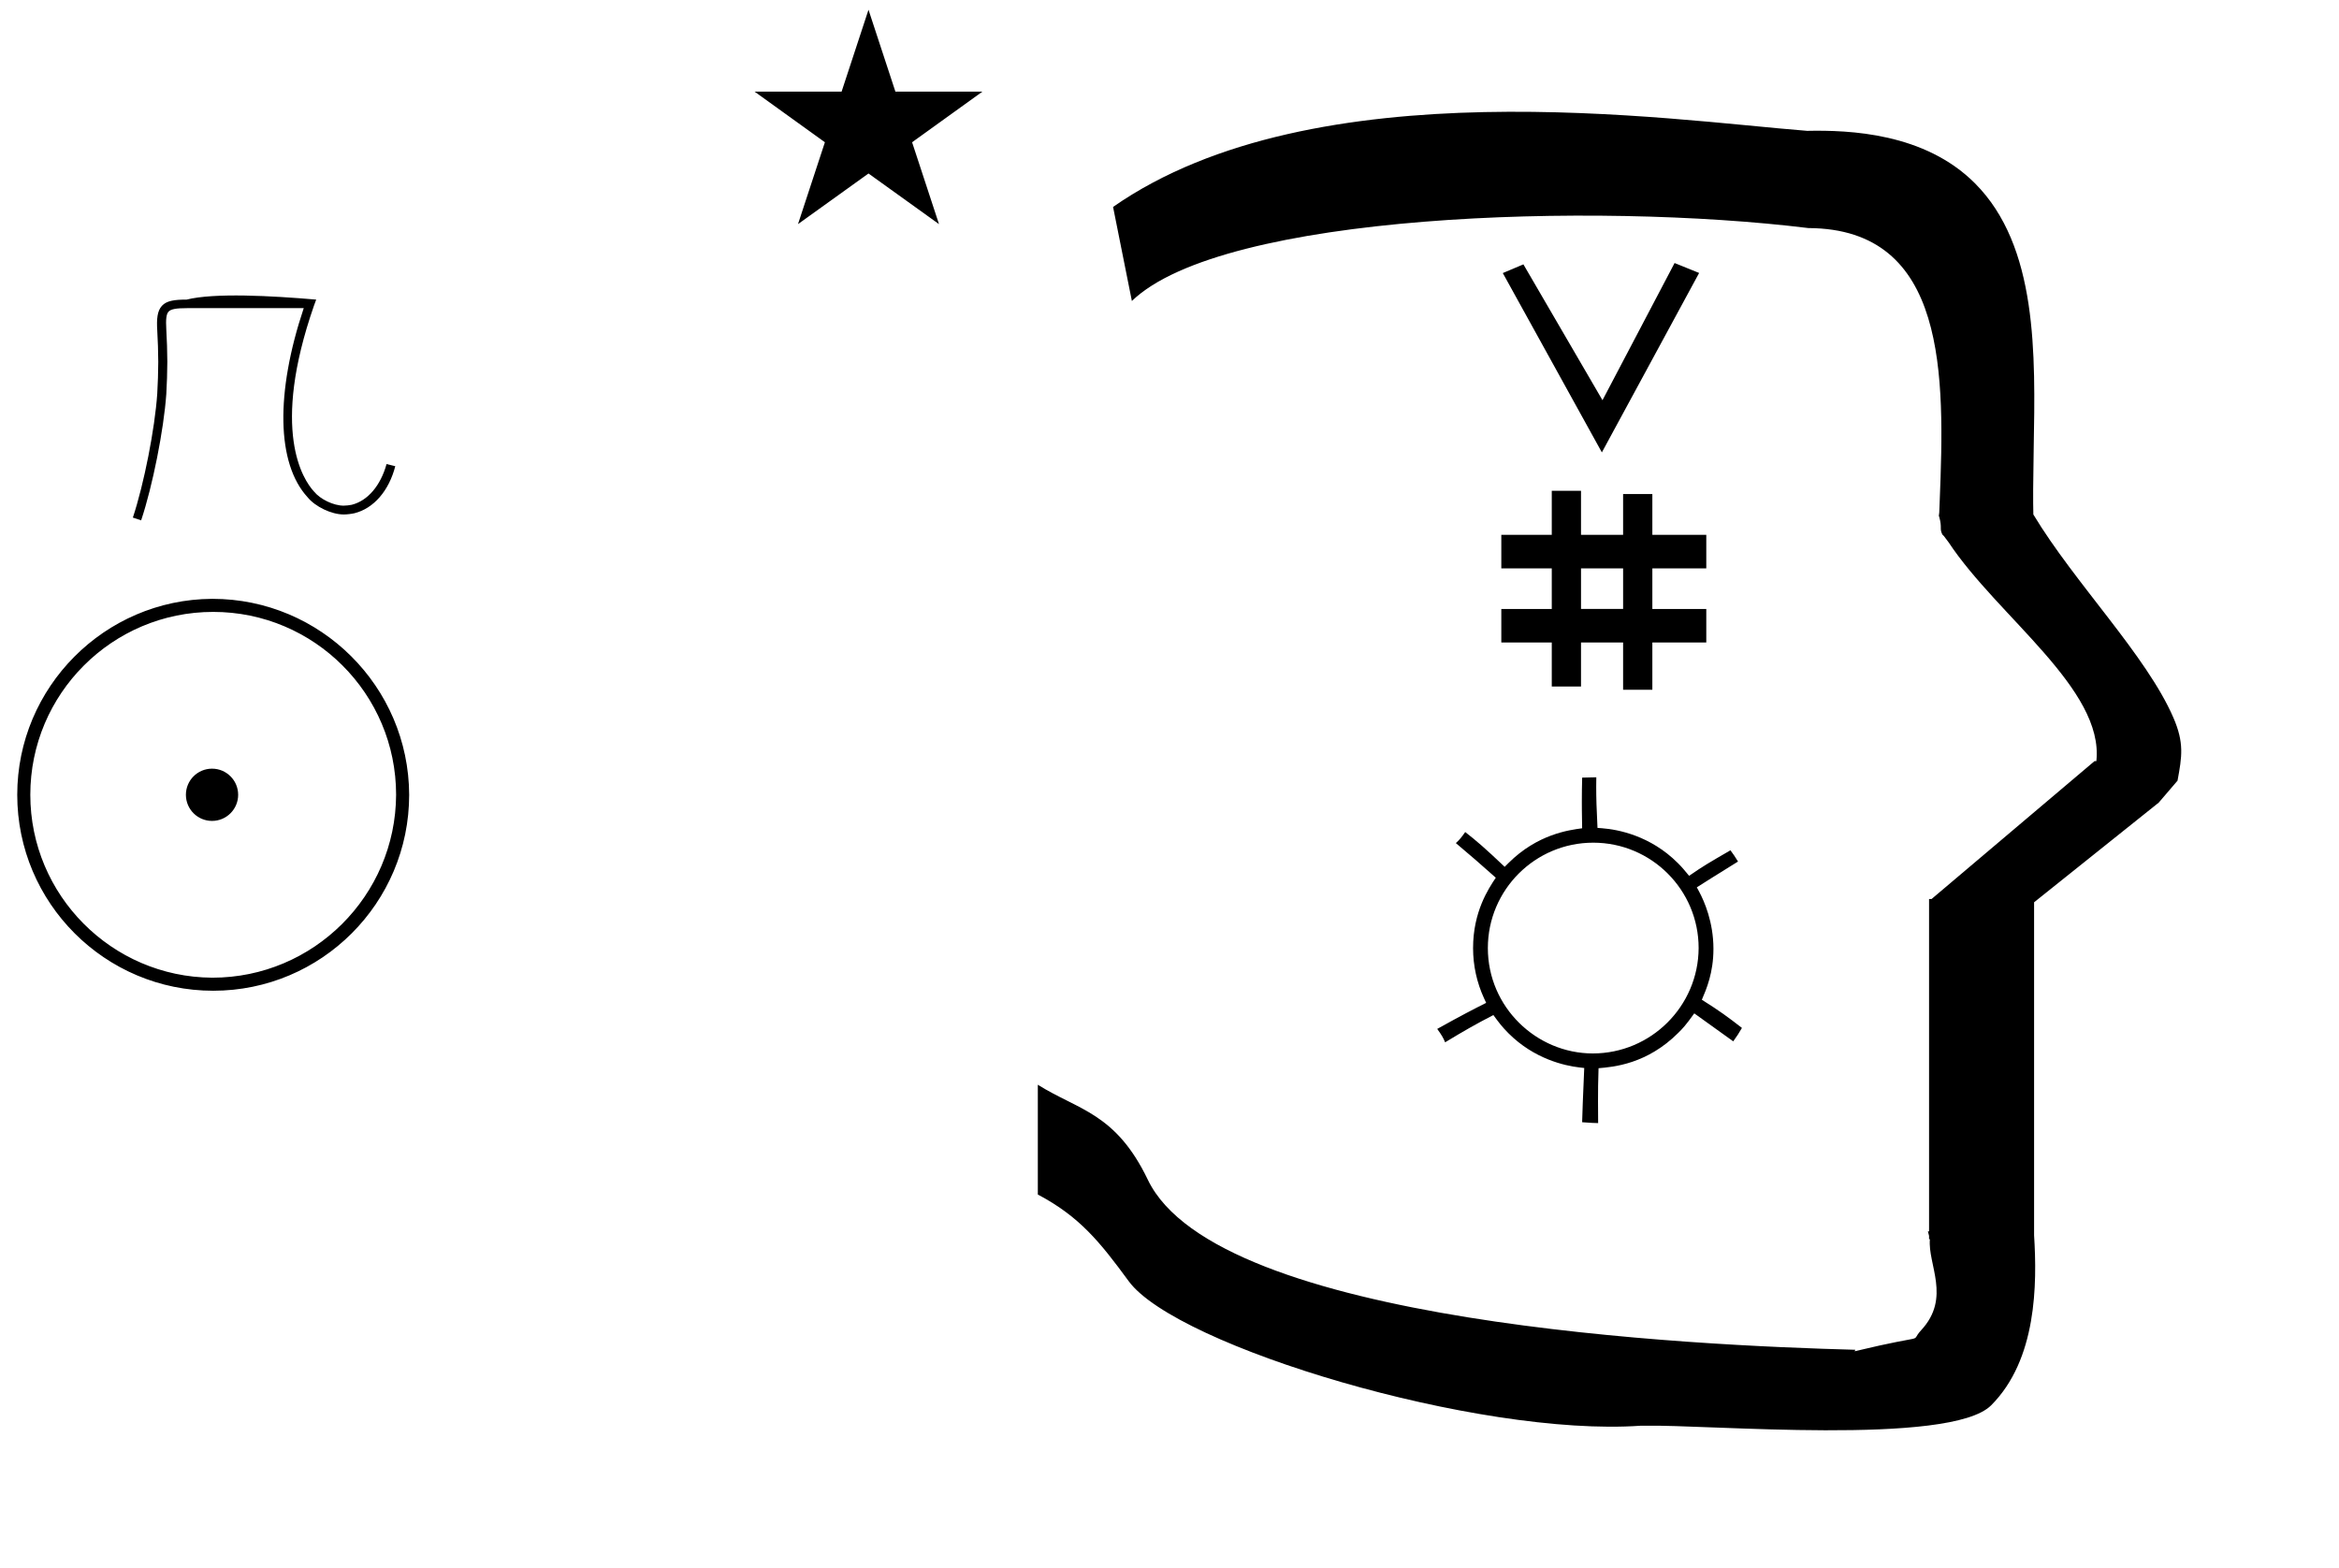 <?xml version="1.0" standalone="no"?>
<!DOCTYPE svg PUBLIC "-//W3C//DTD SVG 1.1//EN" "http://www.w3.org/Graphics/SVG/1.1/DTD/svg11.dtd" >
<svg xmlns="http://www.w3.org/2000/svg" xmlns:xlink="http://www.w3.org/1999/xlink" version="1.1" viewBox="-451 0 1492 1000">
  <g transform="matrix(1 0 0 -1 0 800)">
   <path fill="currentColor"
d="M30.324 741.553h55.515l17.161 52.226l17.16 -52.226h55.516l-44.867 -32.296l17.161 -52.225l-44.97 32.296l-44.971 -32.296l17.161 52.225zM271 608l-12 60c128.725 89.788 355.203 55.363 442.457 48.56
c0 -0.011 0.001 -0.021 0.001 -0.032c27.446 0.582 75.186 -1.321 107.268 -33.403c40.14 -40.14 38.615 -108.841 37.525 -169.365c-0.396 -21.926 -0.434 -33.24 -0.222 -41.946
c26.379 -43.828 72.168 -89.959 89.325 -129.607c6.951 -16.064 5.492 -24.764 2.646 -40.205l-12 -14l-79.501 -63.577v-212.431c1.939 -31.087 1.824 -79.241 -27.416 -108.48c-26.032 -26.032 -182.507 -12.02 -220.584 -13.005
l-2.901 0.013c-103.732 -7.3 -296.108 50.602 -326.603 92.172c-18.506 25.227 -31.401 41.253 -57.995 55.309v70.037c25.817 -16.263 49.624 -17.807 70.19 -60.636c44.219 -92.082 349.455 -105.734 451.309 -108.438l-0.499 -0.963
c50 12 34.151 4.481 42.535 13.536c19.177 20.712 3.979 41.969 5.508 57.965h-0.542v2.149c-0.254 0.99 -0.501 1.941 -0.738 2.849h0.738v207.174v3.487v1.339h1.582l104 88h1.133
c4.983 45.895 -62.838 92.129 -94.216 139.501l-3 4l-1 1c-2.021 3.992 0.044 4.025 -2.084 11.56c-0.037 0.131 -0.189 0.247 -0.175 0.367l0.259 2.072l0.064 1.499
c0.01 0.227 0.15 3.896 0.242 6.244c3.114 79.152 5.197 173.389 -83.815 173.771c-136.35 16.746 -373.536 9.534 -431.49 -46.514zM483.63 269.236c-2.394 -3.397 -3.633 -4.955 -5.969 -7.047
c9.712 -8.204 15.501 -13.178 25.474 -22.083c-4.697 -7.038 -14.491 -21.715 -14.491 -44.879c0 -11.378 2.482 -22.176 6.935 -31.889l1.407 -3.068c-8.328 -4.196 -15.318 -7.763 -31.215 -16.62
c2.743 -3.781 3.936 -5.77 5.043 -8.547c12.065 7.296 19.171 11.383 30.778 17.392c3.166 -4.334 5.392 -7.38 9.627 -11.615c16.464 -16.464 35.917 -20.711 45.101 -21.783l3.23 -0.377
c-0.909 -20.64 -1.127 -27.17 -1.338 -34.59c5.719 -0.419 7.621 -0.528 10.203 -0.558c-0.049 5.089 -0.075 9.688 -0.075 13.861c0 7.856 0.045 12.086 0.337 21.153
c9.515 0.798 30.895 2.591 50.868 22.564c2.812 2.812 4.592 4.592 10.188 12.42c11.182 -8.076 16.889 -12.173 24.861 -17.843c2.486 3.478 3.593 5.143 5.547 8.558c-8.695 6.77 -14.437 10.994 -25.571 17.972
c2.928 6.813 7.394 17.21 7.394 32.507c0 17.042 -5.855 30.337 -9.068 36.344l-1.531 2.862c0.262 0.167 17.052 10.803 26.283 16.452c-1.846 3.011 -2.91 4.591 -4.83 7.174
c-14.312 -8.291 -17.161 -9.942 -26.375 -16.287c-3.272 3.971 -4.505 5.467 -7.195 8.157c-17.535 17.535 -38.208 21.391 -48.173 22.173l-3.066 0.24c-0.625 12.568 -0.818 19.01 -0.818 26.299
c0 2.282 0.026 4.247 0.061 5.986l-9.024 -0.215c-0.147 -5.387 -0.205 -10.322 -0.205 -15.102c0 -3.475 0 -5.953 0.187 -17.215c-8.477 -1.128 -28.533 -3.796 -46.996 -22.182l-2.412 -2.401
c-12.576 11.944 -17.827 16.443 -25.169 22.186zM565 128c-36.016 0.022 -66.931 29.595 -66.931 67.225c0 37.107 30.119 67.226 67.226 67.226c37.102 0 67.225 -30.114 67.225 -67.214c-0.158 -37.113 -30.413 -67.236 -67.519 -67.236
zM506.656 390.155v21.388h32.188v25.891h-32.188v21.389h32.188v28.096h18.653v-28.096h26.849v26.045h18.653v-26.045h34.41v-21.389h-34.41v-25.891h34.41v-21.388h-34.41v-30.155h-18.653v30.155h-26.849v-28.105h-18.653v28.105
h-32.188zM570.799 511.419l-63.19 114.393l13.14 5.551l50.448 -86.657l45.992 87.508l15.652 -6.339zM584.347 437.434h-26.849v-25.891h26.849v25.891zM-315.75 417.997h0.251c69 0 125.224 -56 125.499 -125
c-0.002 -68.999 -56.001 -124.997 -125 -124.997c-69 0 -125.001 55.999 -125.001 124.999c0 68.588 55.664 124.587 124.251 124.998zM-315.75 176.33h0.251c64.4 0 116.891 52.268 117.165 116.667c-0.001 64.398 -52.269 116.664 -116.666 116.664
c-64.4 0 -116.667 -52.267 -116.667 -116.666c0 -63.987 51.93 -116.253 115.917 -116.665zM-332.417 292.997c0 9.205 7.462 16.667 16.667 16.667c9.204 0 16.666 -7.462 16.666 -16.667c0 -9.204 -7.462 -16.666 -16.666 -16.666
c-9.205 0 -16.667 7.462 -16.667 16.666zM-360.973 468.053l-5.277 1.777c7.076 21.273 14.045 56.688 15.556 79.056c0.355 5.568 0.645 14.615 0.645 20.194s-0.289 14.627 -0.645 20.194c-0.444 7.223 0 12.39 3 15.667
s8.111 3.944 15.722 3.944c17.611 4.419 54.063 2.475 82.667 0l-1.389 -3.777c-27.778 -79.778 -7 -111.111 0 -118.667c4.031 -4.967 12.496 -8.998 18.893 -8.998c1.441 0 3.754 0.248 5.163 0.554
c10.222 2.556 18.444 12.277 22.222 26l5.556 -1.389c-4.056 -15.723 -13.777 -26.944 -26.056 -30c-1.853 -0.437 -4.901 -0.79 -6.806 -0.79c-7.847 0 -18.213 4.958 -23.139 11.067
c-19.667 21.5 -20.5 66.389 -2.389 120.556h-74.444c-6.944 0 -10.223 -0.611 -11.723 -2.167c-1.5 -1.556 -1.889 -4.889 -1.5 -11.5c0.361 -5.667 0.654 -14.876 0.654 -20.556c0 -5.679 -0.293 -14.888 -0.654 -20.555
c-1.589 -22.815 -8.782 -58.929 -16.056 -80.611z" />
  </g>

</svg>
